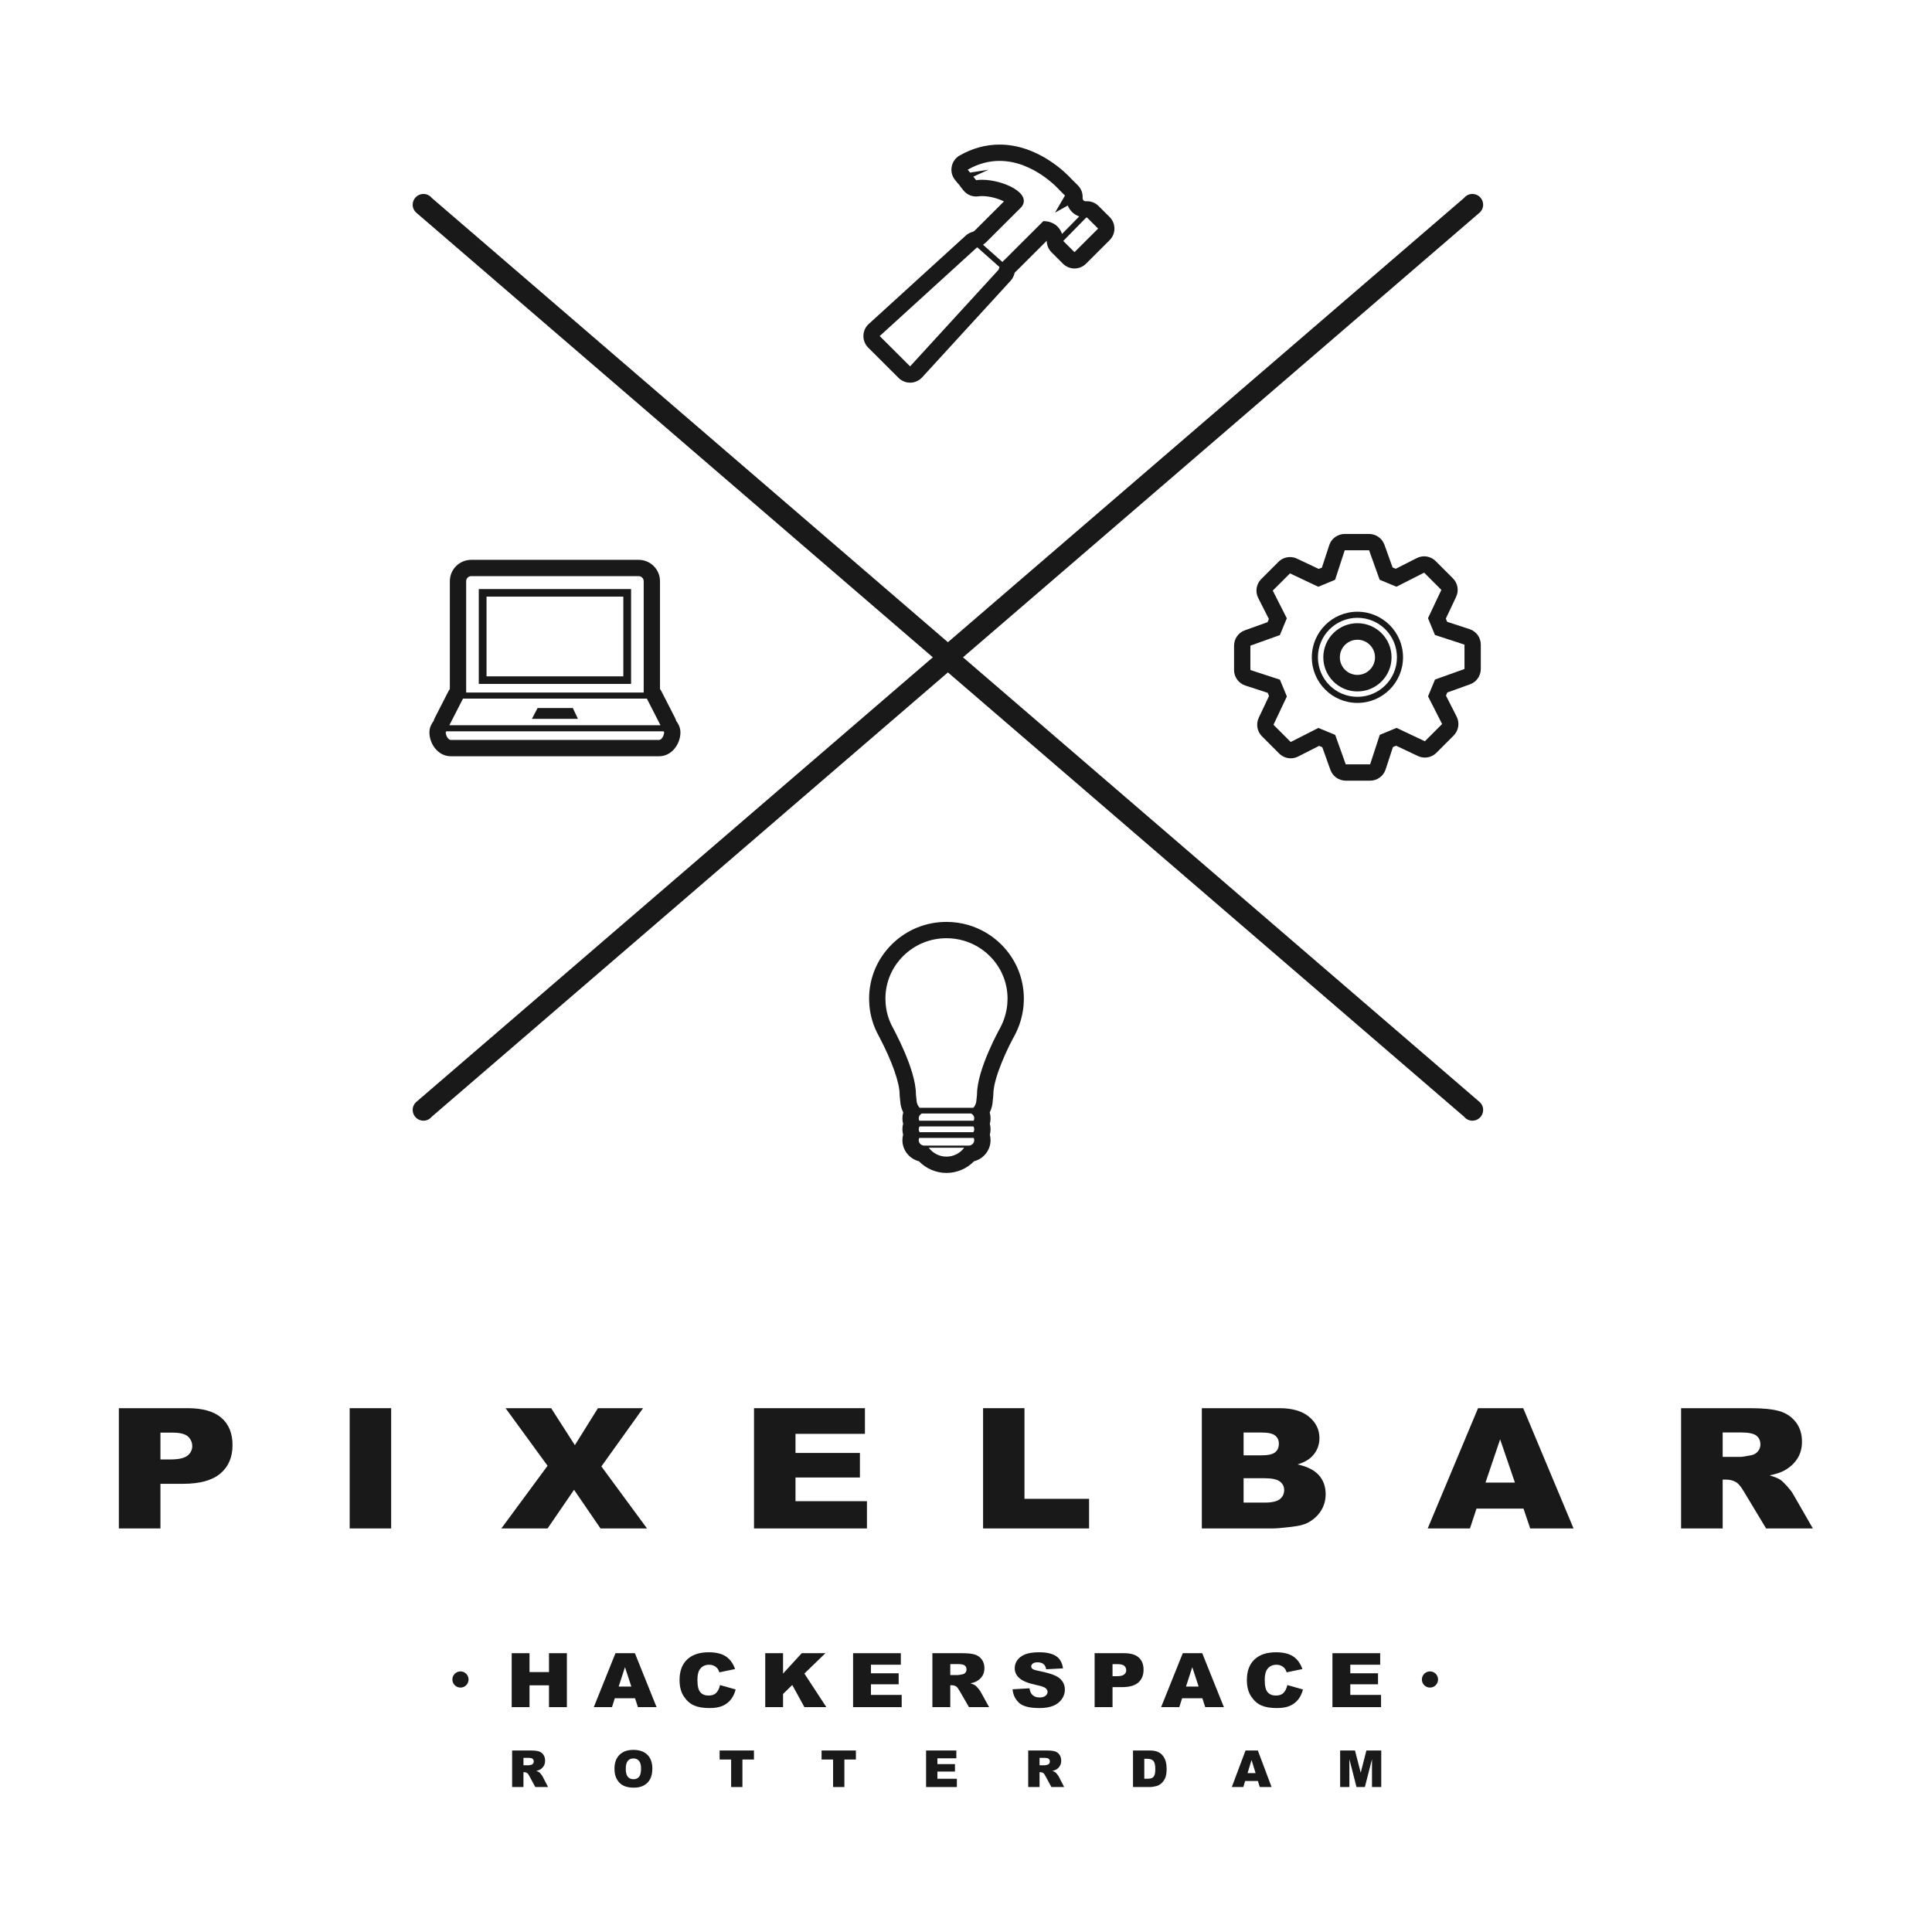 <?xml version="1.0" encoding="UTF-8"?>
<svg width="4096px" height="4096px" viewBox="0 0 4096 4096" version="1.1" xmlns="http://www.w3.org/2000/svg" xmlns:xlink="http://www.w3.org/1999/xlink">
    <title>Pixelbar_Logo_Black_Transparent</title>
    <g id="Pixelbar_Logo_Black_Transparent" stroke="none" stroke-width="1" fill="none" fill-rule="evenodd">
        <g id="Pixelbar-Logo" transform="translate(252, 306.53)" fill="#1A1919">
            <g id="Rotterdam-Letters" transform="translate(833.733, 3403.35)">
                <path d="M39.9,1.32 C47.3,1.32 52.955,1.96 56.864,3.22 C60.775,4.49 63.929,6.84 66.324,10.28 C68.721,13.71 69.918,17.9 69.918,22.83 C69.918,27.13 69.001,30.84 67.168,33.96 C65.335,37.07 62.814,39.6 59.607,41.54 C57.562,42.77 54.761,43.79 51.199,44.6 C54.051,45.56 56.128,46.51 57.432,47.46 C58.311,48.09 59.587,49.45 61.261,51.53 C62.933,53.61 64.051,55.22 64.613,56.35 L76.207,78.8 L49.156,78.8 L36.359,55.12 C34.739,52.05 33.295,50.06 32.026,49.15 C30.3,47.95 28.345,47.35 26.16,47.35 L24.047,47.35 L24.047,78.8 L1.13686838e-13,78.8 L1.13686838e-13,1.32 Z M34.563,16.96 L24.047,16.96 L24.047,32.71 L34.141,32.71 C35.232,32.71 37.347,32.36 40.482,31.66 C42.067,31.34 43.362,30.53 44.366,29.22 C45.371,27.92 45.872,26.42 45.872,24.73 C45.872,22.23 45.08,20.31 43.495,18.97 C41.909,17.63 38.932,16.96 34.563,16.96 Z" id="Combined-Shape"></path>
                <path d="M257.007,0 C269.907,0 279.837,3.46 286.817,10.38 C293.787,17.31 297.277,27 297.277,39.48 C297.277,48.53 295.757,55.96 292.707,61.75 C289.657,67.55 285.257,72.06 279.497,75.28 C273.737,78.5 266.557,80.12 257.957,80.12 C249.227,80.12 241.987,78.73 236.267,75.94 C230.537,73.16 225.897,68.75 222.337,62.73 C218.787,56.71 217.007,49.17 217.007,40.11 C217.007,27.46 220.527,17.62 227.577,10.57 C234.617,3.52 244.427,0 257.007,0 Z M256.957,18.13 C252.127,18.13 248.257,19.84 245.327,23.25 C242.407,26.67 240.947,32.33 240.947,40.22 C240.947,48.04 242.397,53.66 245.307,57.08 C248.207,60.49 252.167,62.2 257.167,62.2 C262.307,62.2 266.297,60.53 269.107,57.18 C271.927,53.84 273.337,47.83 273.337,39.16 C273.337,31.87 271.867,26.54 268.927,23.17 C265.987,19.81 261.997,18.13 256.957,18.13 Z" id="Combined-Shape"></path>
                <polygon id="Path" points="439.927 20.45 464.337 20.45 464.337 78.8 488.277 78.8 488.277 20.45 512.697 20.45 512.697 1.32 439.927 1.32"></polygon>
                <polygon id="Path" points="656.087 20.45 680.497 20.45 680.497 78.8 704.437 78.8 704.437 20.45 728.857 20.45 728.857 1.32 656.087 1.32"></polygon>
                <polygon id="Path" points="877.627 78.8 942.947 78.8 942.947 61.25 901.627 61.25 901.627 45.98 938.877 45.98 938.877 30.18 901.627 30.18 901.627 17.86 941.787 17.86 941.787 1.32 877.627 1.32"></polygon>
                <path d="M1134.057,1.32 C1141.457,1.32 1147.107,1.96 1151.027,3.22 C1154.937,4.49 1158.087,6.84 1160.477,10.28 C1162.877,13.71 1164.077,17.9 1164.077,22.83 C1164.077,27.13 1163.157,30.84 1161.327,33.96 C1159.497,37.07 1156.967,39.6 1153.767,41.54 C1151.717,42.77 1148.917,43.79 1145.357,44.6 C1148.207,45.56 1150.287,46.51 1151.587,47.46 C1152.467,48.09 1153.747,49.45 1155.417,51.53 C1157.087,53.61 1158.207,55.22 1158.767,56.35 L1170.367,78.8 L1143.317,78.8 L1130.517,55.12 C1128.897,52.05 1127.457,50.06 1126.187,49.15 C1124.457,47.95 1122.497,47.35 1120.317,47.35 L1118.207,47.35 L1118.207,78.8 L1094.157,78.8 L1094.157,1.32 Z M1128.717,16.96 L1118.207,16.96 L1118.207,32.71 L1128.297,32.71 C1129.387,32.71 1131.507,32.36 1134.637,31.66 C1136.227,31.34 1137.517,30.53 1138.527,29.22 C1139.527,27.92 1140.027,26.42 1140.027,24.73 C1140.027,22.23 1139.237,20.31 1137.647,18.97 C1136.067,17.63 1133.087,16.96 1128.717,16.96 Z" id="Combined-Shape"></path>
                <path d="M1351.907,1.32 C1358.917,1.32 1364.577,2.27 1368.897,4.17 C1373.207,6.08 1376.777,8.81 1379.597,12.37 C1382.417,15.93 1384.457,20.06 1385.727,24.79 C1386.997,29.51 1387.627,34.51 1387.627,39.79 C1387.627,48.07 1386.687,54.5 1384.807,59.06 C1382.917,63.62 1380.297,67.44 1376.957,70.52 C1373.607,73.61 1370.017,75.66 1366.177,76.68 C1360.927,78.09 1356.167,78.8 1351.907,78.8 L1316.337,78.8 L1316.337,1.32 Z M1346.247,18.87 L1340.277,18.87 L1340.277,61.2 L1346.147,61.2 C1351.147,61.2 1354.707,60.64 1356.817,59.53 C1358.937,58.42 1360.587,56.49 1361.787,53.72 C1362.987,50.95 1363.587,46.47 1363.587,40.27 C1363.587,32.06 1362.247,26.44 1359.567,23.41 C1356.887,20.38 1352.457,18.87 1346.247,18.87 Z" id="Combined-Shape"></path>
                <path d="M1581.017,1.32 L1610.127,78.8 L1585.057,78.8 L1581.187,66.01 L1554.007,66.01 L1550.227,78.8 L1525.787,78.8 L1554.907,1.32 L1581.017,1.32 Z M1567.667,21.4 L1559.207,49.25 L1576.217,49.25 L1567.667,21.4 Z" id="Combined-Shape"></path>
                <polygon id="Path" points="1755.477 78.8 1775.077 78.8 1775.077 19.71 1790.157 78.8 1807.907 78.8 1823.007 19.71 1823.007 78.8 1842.617 78.8 1842.617 1.32 1811.157 1.32 1799.097 48.46 1786.957 1.32 1755.477 1.32"></polygon>
            </g>
            <g id="Hackerspace-Letters" transform="translate(707.097, 3196.43)">
                <path d="M34.313,57.69 C34.313,67.17 26.632,74.85 17.157,74.85 C7.682,74.85 0,67.17 0,57.69 C0,48.22 7.682,40.54 17.157,40.54 C26.632,40.54 34.313,48.22 34.313,57.69" id="Dot-Start"></path>
                <polyline id="Fill-2" points="125.746 1.95 163.519 1.95 163.519 41.97 204.794 41.97 204.794 1.95 242.735 1.95 242.735 116.32 204.794 116.32 204.794 70.05 163.519 70.05 163.519 116.32 125.746 116.32 125.746 1.95"></polyline>
                <path d="M387.223,97.44 L344.333,97.44 L338.373,116.32 L299.803,116.32 L345.753,1.95 L386.953,1.95 L432.893,116.32 L393.333,116.32 L387.223,97.44 Z M379.383,72.71 L365.893,31.59 L352.533,72.71 L379.383,72.71 L379.383,72.71 Z" id="Fill-3"></path>
                <path d="M567.423,69.51 L600.533,78.87 C598.303,87.56 594.803,94.81 590.023,100.64 C585.243,106.46 579.313,110.86 572.223,113.82 C565.133,116.79 556.113,118.27 545.163,118.27 C531.873,118.27 521.023,116.47 512.603,112.85 C504.173,109.24 496.913,102.89 490.793,93.79 C484.683,84.69 481.623,73.05 481.623,58.86 C481.623,39.94 487.003,25.4 497.753,15.24 C508.513,5.08 523.733,0 543.413,0 C558.813,0 570.913,2.91 579.723,8.73 C588.533,14.56 595.083,23.51 599.363,35.57 L566.003,42.51 C564.843,39.03 563.613,36.48 562.343,34.87 C560.223,32.17 557.643,30.09 554.583,28.63 C551.523,27.17 548.113,26.44 544.333,26.44 C535.763,26.44 529.203,29.67 524.653,36.1 C521.203,40.89 519.483,48.39 519.483,58.63 C519.483,71.3 521.533,79.99 525.653,84.69 C529.763,89.39 535.543,91.74 542.993,91.74 C550.223,91.74 555.683,89.85 559.383,86.05 C563.073,82.25 565.753,76.74 567.423,69.51" id="Fill-4"></path>
                <polyline id="Fill-5" points="663.273 1.95 701.043 1.95 701.043 45.17 740.613 1.95 790.853 1.95 746.243 45.12 792.853 116.32 746.333 116.32 720.563 69.29 701.043 88.41 701.043 116.32 663.273 116.32 663.273 1.95"></polyline>
                <polyline id="Fill-6" points="849.503 1.95 950.733 1.95 950.733 26.37 887.363 26.37 887.363 44.54 946.153 44.54 946.153 67.87 887.363 67.87 887.363 90.42 952.573 90.42 952.573 116.32 849.503 116.32 849.503 1.95"></polyline>
                <path d="M1017.653,116.32 L1017.653,1.95 L1080.603,1.95 C1092.283,1.95 1101.203,2.88 1107.373,4.75 C1113.543,6.63 1118.513,10.1 1122.293,15.17 C1126.083,20.24 1127.963,26.42 1127.963,33.7 C1127.963,40.05 1126.523,45.52 1123.633,50.12 C1120.733,54.73 1116.763,58.46 1111.703,61.32 C1108.473,63.14 1104.053,64.65 1098.433,65.84 C1102.933,67.25 1106.213,68.65 1108.263,70.06 C1109.653,71 1111.673,73 1114.303,76.07 C1116.943,79.14 1118.713,81.51 1119.593,83.18 L1137.893,116.32 L1095.213,116.32 L1075.023,81.37 C1072.463,76.84 1070.183,73.91 1068.183,72.55 C1065.453,70.78 1062.373,69.9 1058.923,69.9 L1055.593,69.9 L1055.593,116.32 L1017.653,116.32 Z M1055.593,48.29 L1071.513,48.29 C1073.243,48.29 1076.573,47.77 1081.523,46.73 C1084.023,46.26 1086.063,45.06 1087.653,43.14 C1089.233,41.22 1090.023,39.01 1090.023,36.51 C1090.023,32.82 1088.773,29.98 1086.273,28 C1083.773,26.03 1079.073,25.04 1072.183,25.04 L1055.593,25.04 L1055.593,48.29 L1055.593,48.29 Z" id="Fill-7"></path>
                <path d="M1187.623,78.48 L1223.563,76.37 C1224.343,81.84 1225.923,86 1228.313,88.86 C1232.203,93.49 1237.763,95.8 1244.993,95.8 C1250.383,95.8 1254.543,94.62 1257.463,92.25 C1260.373,89.88 1261.833,87.14 1261.833,84.02 C1261.833,81.06 1260.443,78.4 1257.663,76.07 C1254.883,73.72 1248.433,71.51 1238.323,69.43 C1221.753,65.95 1209.943,61.32 1202.883,55.54 C1195.763,49.77 1192.213,42.41 1192.213,33.47 C1192.213,27.59 1194.033,22.03 1197.673,16.81 C1201.313,11.58 1206.793,7.47 1214.103,4.48 C1221.413,1.49 1231.433,0 1244.163,0 C1259.773,0 1271.683,2.72 1279.893,8.15 C1288.083,13.58 1292.963,22.23 1294.523,34.09 L1258.923,36.04 C1257.973,30.89 1255.983,27.15 1252.963,24.8 C1249.923,22.46 1245.743,21.3 1240.403,21.3 C1236.013,21.3 1232.703,22.17 1230.483,23.91 C1228.263,25.65 1227.143,27.77 1227.143,30.27 C1227.143,32.09 1228.063,33.73 1229.903,35.18 C1231.683,36.69 1235.903,38.09 1242.573,39.39 C1259.083,42.72 1270.913,46.09 1278.053,49.5 C1285.193,52.9 1290.393,57.13 1293.643,62.18 C1296.903,67.22 1298.523,72.87 1298.523,79.11 C1298.523,86.44 1296.353,93.2 1292.023,99.39 C1287.683,105.58 1281.623,110.27 1273.843,113.47 C1266.063,116.67 1256.253,118.27 1244.413,118.27 C1223.613,118.27 1209.223,114.52 1201.213,107.04 C1193.213,99.55 1188.683,90.03 1187.623,78.48" id="Fill-8"></path>
                <path d="M1361.603,1.95 L1424.393,1.95 C1438.063,1.95 1448.303,4.99 1455.123,11.07 C1461.923,17.16 1465.333,25.82 1465.333,37.05 C1465.333,48.6 1461.623,57.63 1454.203,64.13 C1446.783,70.63 1435.453,73.88 1420.223,73.88 L1399.543,73.88 L1399.543,116.32 L1361.603,116.32 L1361.603,1.95 Z M1399.543,50.71 L1408.803,50.71 C1416.083,50.71 1421.193,49.53 1424.143,47.16 C1427.093,44.79 1428.563,41.76 1428.563,38.07 C1428.563,34.48 1427.283,31.43 1424.723,28.94 C1422.163,26.44 1417.363,25.2 1410.303,25.2 L1399.543,25.2 L1399.543,50.71 L1399.543,50.71 Z" id="Fill-9"></path>
                <path d="M1589.973,97.44 L1547.083,97.44 L1541.133,116.32 L1502.553,116.32 L1548.503,1.95 L1589.713,1.95 L1635.643,116.32 L1596.083,116.32 L1589.973,97.44 Z M1582.133,72.71 L1568.643,31.59 L1555.293,72.71 L1582.133,72.71 L1582.133,72.71 Z" id="Fill-10"></path>
                <path d="M1770.173,69.51 L1803.283,78.87 C1801.063,87.56 1797.553,94.81 1792.773,100.64 C1787.993,106.46 1782.063,110.86 1774.973,113.82 C1767.883,116.79 1758.863,118.27 1747.913,118.27 C1734.633,118.27 1723.773,116.47 1715.353,112.85 C1706.933,109.24 1699.663,102.89 1693.543,93.79 C1687.433,84.69 1684.373,73.05 1684.373,58.86 C1684.373,39.94 1689.753,25.4 1700.513,15.24 C1711.263,5.08 1726.483,0 1746.163,0 C1761.563,0 1773.673,2.91 1782.483,8.73 C1791.293,14.56 1797.833,23.51 1802.113,35.57 L1768.753,42.51 C1767.593,39.03 1766.373,36.48 1765.093,34.87 C1762.983,32.17 1760.393,30.09 1757.343,28.63 C1754.273,27.17 1750.863,26.44 1747.083,26.44 C1738.523,26.44 1731.963,29.67 1727.403,36.1 C1723.953,40.89 1722.233,48.39 1722.233,58.63 C1722.233,71.3 1724.293,79.99 1728.403,84.69 C1732.513,89.39 1738.293,91.74 1745.743,91.74 C1752.973,91.74 1758.433,89.85 1762.133,86.05 C1765.833,82.25 1768.503,76.74 1770.173,69.51" id="Fill-11"></path>
                <polyline id="Fill-12" points="1865.773 1.95 1967.003 1.95 1967.003 26.37 1903.633 26.37 1903.633 44.54 1962.423 44.54 1962.423 67.87 1903.633 67.87 1903.633 90.42 1968.843 90.42 1968.843 116.32 1865.773 116.32 1865.773 1.95"></polyline>
                <path d="M2089.723,57.69 C2089.723,67.17 2082.043,74.85 2072.573,74.85 C2063.093,74.85 2055.413,67.17 2055.413,57.69 C2055.413,48.22 2063.093,40.54 2072.573,40.54 C2082.043,40.54 2089.723,48.22 2089.723,57.69" id="Dot-End"></path>
            </g>
            <g id="Pixelbar-Letters" transform="translate(0, 2678.91)">
                <path d="M0,0 L145.869,0 C177.639,0 201.433,6.79 217.255,20.35 C233.072,33.91 240.984,53.22 240.984,78.26 C240.984,104 232.363,124.12 215.123,138.61 C197.882,153.11 171.567,160.36 136.184,160.36 L88.142,160.36 L88.142,254.97 L0,254.97 L0,0 Z M88.142,108.7 L109.644,108.7 C126.562,108.7 138.441,106.07 145.288,100.79 C152.132,95.52 155.555,88.76 155.555,80.53 C155.555,72.53 152.582,65.74 146.645,60.18 C140.702,54.61 129.53,51.83 113.132,51.83 L88.142,51.83 L88.142,108.7 L88.142,108.7 Z" id="Fill-16"></path>
                <polygon id="Fill-18" points="489.342 254.97 577.292 254.97 577.292 0 489.342 0"></polygon>
                <polyline id="Fill-19" points="819.835 0 916.5 0 966.768 78.44 1015.68 0 1111.38 0 1022.98 123.48 1119.71 254.97 1021.1 254.97 965.025 173.05 908.943 254.97 810.923 254.97 908.883 122.1 819.835 0"></polyline>
                <polyline id="Fill-20" points="1346.56 0 1581.74 0 1581.74 54.44 1434.51 54.44 1434.51 94.96 1571.08 94.96 1571.08 146.97 1434.51 146.97 1434.51 197.23 1586 197.23 1586 254.97 1346.56 254.97 1346.56 0"></polyline>
                <polyline id="Fill-21" points="1832.22 0 1919.98 0 1919.98 192.19 2056.94 192.19 2056.94 254.97 1832.22 254.97 1832.22 0"></polyline>
                <path d="M2295.99,0 L2460.27,0 C2487.64,0 2508.66,6.09 2523.32,18.27 C2537.97,30.44 2545.31,45.51 2545.31,63.49 C2545.31,78.56 2540.08,91.48 2529.62,102.27 C2522.64,109.46 2512.44,115.14 2499.01,119.31 C2519.41,123.72 2534.42,131.29 2544.05,142.01 C2553.66,152.73 2558.48,166.21 2558.48,182.45 C2558.48,195.67 2555.06,207.55 2548.21,218.1 C2541.37,228.65 2532,237 2520.12,243.14 C2512.76,246.97 2501.65,249.75 2486.8,251.49 C2467.04,253.81 2453.94,254.97 2447.48,254.97 L2295.99,254.97 L2295.99,0 Z M2384.52,100.01 L2422.69,100.01 C2436.37,100.01 2445.9,97.89 2451.26,93.66 C2456.61,89.43 2459.3,83.31 2459.3,75.31 C2459.3,67.89 2456.61,62.09 2451.26,57.91 C2445.9,53.75 2436.56,51.65 2423.27,51.65 L2384.52,51.65 L2384.52,100.01 Z M2384.52,200.19 L2429.27,200.19 C2444.38,200.19 2455.03,197.78 2461.23,192.97 C2467.43,188.16 2470.53,181.69 2470.53,173.58 C2470.53,166.04 2467.46,159.98 2461.33,155.4 C2455.19,150.82 2444.44,148.53 2429.08,148.53 L2384.52,148.53 L2384.52,200.19 L2384.52,200.19 Z" id="Fill-22"></path>
                <path d="M2977.94,212.88 L2878.31,212.88 L2864.47,254.97 L2774.87,254.97 L2881.61,0 L2977.33,0 L3084.05,254.97 L2992.15,254.97 L2977.94,212.88 Z M2959.74,157.75 L2928.4,66.09 L2897.38,157.75 L2959.74,157.75 L2959.74,157.75 Z" id="Fill-23"></path>
                <path d="M3312.06,254.97 L3312.06,0 L3458.32,0 C3485.44,0 3506.17,2.09 3520.5,6.26 C3534.84,10.44 3546.4,18.18 3555.18,29.48 C3563.96,40.79 3568.35,54.56 3568.35,70.79 C3568.35,84.94 3564.99,97.14 3558.27,107.4 C3551.55,117.66 3542.31,125.98 3530.56,132.35 C3523.06,136.42 3512.78,139.78 3499.74,142.45 C3510.19,145.58 3517.8,148.71 3522.58,151.85 C3525.8,153.93 3530.48,158.4 3536.61,165.25 C3542.74,172.09 3546.84,177.38 3548.91,181.09 L3591.4,254.97 L3492.25,254.97 L3445.34,177.06 C3439.4,166.96 3434.1,160.42 3429.45,157.4 C3423.13,153.46 3415.96,151.49 3407.95,151.49 L3400.2,151.49 L3400.2,254.97 L3312.06,254.97 Z M3400.2,103.31 L3437.2,103.31 C3441.21,103.31 3448.95,102.15 3460.45,99.83 C3466.26,98.79 3471.01,96.12 3474.69,91.83 C3478.37,87.55 3480.21,82.61 3480.21,77.05 C3480.21,68.82 3477.3,62.5 3471.49,58.09 C3465.68,53.69 3454.77,51.48 3438.75,51.48 L3400.2,51.48 L3400.2,103.31 L3400.2,103.31 Z" id="Fill-24"></path>
            </g>
            <g id="Symbols" transform="translate(622.912, 0)">
                <g id="Gear" transform="translate(1741.408, 825.515)">
                    <path d="M286.27,34.582 L308.66,97.079 L344.28,111.834 L402.98,82.023 L439.51,118.547 L411.15,178.555 L425.91,214.175 L481.2,232.225 L488.5,234.615 L488.5,286.265 L426,308.645 L411.25,344.265 L437.59,396.115 L441.06,402.965 L404.53,439.495 L344.52,411.125 L308.9,425.885 L290.84,481.175 L288.46,488.475 L236.8,488.475 L214.42,425.975 L178.81,411.225 L126.94,437.555 L120.09,441.035 L83.58,404.505 L111.94,344.495 L97.18,308.875 L41.89,290.825 L34.59,288.445 L34.59,236.785 L97.1,214.405 L111.84,178.805 L85.51,126.932 L82.03,120.093 L118.55,83.57 L178.58,111.927 L214.19,97.177 L234.62,34.582 L286.27,34.582 Z M286.27,0 L234.62,0 C219.65,0 206.38,9.633 201.74,23.867 L199.36,31.169 L186.25,71.318 L179.5,74.114 L133.32,52.3 C128.6,50.071 123.56,48.987 118.56,48.986 C109.58,48.986 100.73,52.484 94.1,59.118 L57.58,95.642 C47,106.222 44.43,122.405 51.2,135.745 L73.8,180.275 L71.01,187.015 L22.93,204.235 C9.18,209.155 0,222.185 0,236.785 L0,288.445 C0,303.425 9.64,316.695 23.88,321.335 L31.18,323.705 L71.32,336.815 L74.12,343.575 L52.31,389.735 C46.08,402.935 48.8,418.635 59.12,428.955 L95.63,465.485 C102.28,472.135 111.13,475.625 120.1,475.625 C125.42,475.625 130.79,474.395 135.75,471.875 L142.6,468.395 L180.27,449.265 L187.03,452.065 L204.24,500.135 C209.17,513.885 222.2,523.055 236.8,523.055 L288.46,523.055 C303.41,523.055 316.68,513.435 321.33,499.225 L336.83,451.745 L343.59,448.945 L389.75,470.765 C394.48,472.995 399.52,474.075 404.52,474.075 C413.5,474.075 422.35,470.575 428.99,463.945 L465.51,427.415 C476.09,416.835 478.67,400.655 471.9,387.315 L468.43,380.475 L449.29,342.795 L452.09,336.035 L500.16,318.815 C513.91,313.895 523.08,300.865 523.08,286.265 L523.08,234.615 C523.08,219.645 513.45,206.375 499.23,201.735 L491.93,199.355 L451.77,186.245 L448.97,179.475 L470.78,133.323 C477.02,120.118 474.29,104.417 463.96,94.091 L427.44,57.567 C420.79,50.926 411.94,47.439 402.97,47.439 C397.65,47.438 392.29,48.664 387.33,51.186 L380.49,54.66 L342.81,73.794 L336.05,70.992 L318.83,22.92 C313.9,9.173 300.87,0 286.27,0 L286.27,0 Z" id="Fill-26"></path>
                    <path d="M261.55,189.195 C221.6,189.195 189.21,221.585 189.21,261.525 C189.21,301.475 221.6,333.855 261.55,333.855 C301.49,333.855 333.87,301.475 333.87,261.525 C333.87,221.585 301.49,189.195 261.55,189.195 M261.54,298.795 C240.96,298.795 224.27,282.115 224.27,261.525 C224.27,240.945 240.96,224.255 261.54,224.255 C282.13,224.255 298.81,240.945 298.81,261.525 C298.81,282.115 282.13,298.795 261.54,298.795" id="Fill-27"></path>
                    <path d="M261.54,164.861 C208.15,164.861 164.87,208.135 164.87,261.525 C164.87,314.915 208.15,358.195 261.54,358.195 C314.93,358.195 358.21,314.915 358.21,261.525 C358.21,208.135 314.93,164.861 261.54,164.861 M261.54,345.295 C215.28,345.295 177.77,307.795 177.77,261.525 C177.77,215.265 215.28,177.755 261.54,177.755 C307.81,177.755 345.32,215.265 345.32,261.525 C345.32,307.795 307.81,345.295 261.54,345.295" id="Fill-28"></path>
                </g>
                <g id="Hammer" transform="translate(955.569, 0)">
                    <path d="M522.049,153.624 L498.529,130.167 C492.029,123.68 483.229,120.07 474.109,120.07 C473.339,120.07 472.559,120.096 471.789,120.147 C471.619,120.159 471.459,120.164 471.299,120.164 C470.029,120.164 468.179,119.833 466.599,118.257 C464.899,116.561 464.649,114.587 464.739,113.231 C465.419,103.253 461.739,93.472 454.659,86.41 L440.619,72.412 C432.039,62.982 371.589,0.006 288.719,-1.98951966e-13 C259.529,-1.98951966e-13 231.049,7.775 204.079,23.117 C195.289,28.121 189.119,36.728 187.219,46.668 C185.309,56.608 187.859,66.884 194.179,74.786 L199.139,80.978 C200.299,82.431 201.569,83.773 202.919,84.999 C203.819,86.588 204.849,88.114 206.009,89.562 L212.039,97.09 C218.649,105.358 228.619,110.063 239.029,110.063 C240.739,110.063 242.449,109.937 244.169,109.68 C246.319,109.356 248.809,109.192 251.569,109.192 C268.819,109.192 286.979,114.918 298.009,120.516 L237.089,181.269 C236.269,181.916 235.469,182.607 234.699,183.338 C233.869,184.129 232.929,184.649 231.839,184.928 C226.339,186.327 221.269,189.057 217.079,192.877 L11.289,380.358 C4.299,386.728 0.219,395.685 0.009,405.141 C-0.201,414.598 3.469,423.729 10.159,430.409 L74.589,494.661 C81.079,501.132 89.869,504.755 99.009,504.755 C99.269,504.755 99.529,504.755 99.789,504.748 C109.219,504.534 118.149,500.482 124.509,493.529 L312.079,288.73 C316.049,284.389 318.849,279.106 320.219,273.379 C320.479,272.263 320.969,271.33 321.689,270.536 L321.999,270.271 L322.259,270.046 C322.879,269.507 323.489,268.946 324.069,268.366 L388.719,203.89 C388.709,213.076 392.359,221.907 398.879,228.414 L423.099,252.568 C429.849,259.297 438.689,262.664 447.519,262.664 C456.359,262.664 465.189,259.298 471.939,252.567 L522.049,202.596 C528.549,196.108 532.209,187.297 532.209,178.109 C532.209,168.921 528.549,160.111 522.049,153.624 L522.049,153.624 Z M99.009,470.173 L34.589,405.921 L240.369,218.441 C240.819,218.328 241.239,218.146 241.679,218.019 L288.429,259.559 C287.669,261.46 287.039,263.4 286.569,265.373 L99.009,470.173 Z M381.509,162.243 L381.509,162.241 L299.649,243.879 C298.909,244.513 298.179,245.139 297.479,245.833 C296.499,246.813 295.599,247.841 294.739,248.892 L253.619,212.348 C255.309,211.168 256.959,209.889 258.509,208.422 L258.669,208.586 L335.009,132.451 C358.499,103.082 295.799,74.609 251.569,74.609 C247.179,74.609 242.959,74.891 239.039,75.479 L233.009,67.951 L265.189,53.318 L226.139,59.369 L221.179,53.176 C244.739,39.774 267.529,34.582 288.709,34.582 C361.689,34.588 415.539,96.237 415.539,96.237 L427.369,108.034 L406.239,144.242 L433.239,129.247 C435.239,134.151 438.179,138.762 442.179,142.744 C446.659,147.218 451.939,150.388 457.539,152.358 L421.119,189.434 C419.169,183.632 415.929,178.17 411.289,173.547 C403.269,165.546 392.019,162.27 381.509,162.243 L381.509,162.243 Z M447.519,228.082 L423.689,204.314 L472.419,154.709 C472.979,154.693 473.539,154.69 474.109,154.652 L497.629,178.109 L447.519,228.082 L447.519,228.082 Z" id="Fill-30"></path>
                </g>
                <g id="Laptop" transform="translate(35.485, 880.351)">
                    <path d="M104.645,263.049 L427.553,263.049 L427.553,61.996 L104.645,61.996 L104.645,263.049 Z M121.09,247.039 L411.113,247.039 L411.113,77.999 L121.09,77.999 L121.09,247.039 Z" id="Fill-32"></path>
                    <path d="M443.573,34.583 C449.493,34.583 454.283,39.386 454.283,45.315 L454.283,279.039 C454.283,279.389 454.213,279.729 454.183,280.079 C454.213,280.429 454.283,280.759 454.283,281.119 L454.373,281.289 L77.813,281.289 L77.903,281.119 C77.903,280.759 77.972,280.429 78.007,280.079 C77.972,279.729 77.903,279.389 77.903,279.039 L77.903,45.315 C77.903,39.386 82.697,34.583 88.611,34.583 L443.573,34.583 Z M460.973,294.179 L489.893,350.679 L42.297,350.679 L71.215,294.179 L460.973,294.179 Z M217.3,337.119 L314.886,337.119 L304.055,314.229 L229.315,314.229 L217.3,337.119 Z M496.483,363.579 L497.603,365.759 C497.603,371.679 492.813,381.849 486.893,381.849 L45.291,381.849 C39.378,381.849 34.583,371.679 34.583,365.759 L35.699,363.579 L496.483,363.579 Z M443.573,0 L88.611,0 C63.637,0 43.32,20.328 43.32,45.315 L43.32,273.739 C42.244,275.209 41.277,276.769 40.431,278.429 L11.512,334.929 C10.39,337.119 9.519,339.399 8.895,341.719 C7.376,343.589 6.039,345.619 4.917,347.809 L3.801,349.989 C1.303,354.869 0,360.269 0,365.759 C0,390.229 18.199,416.429 45.291,416.429 L486.893,416.429 C513.983,416.429 532.183,390.229 532.183,365.759 C532.183,360.269 530.883,354.869 528.383,349.989 L527.273,347.809 C526.143,345.619 524.813,343.589 523.293,341.719 C522.663,339.399 521.793,337.119 520.673,334.929 L491.753,278.429 C490.913,276.769 489.943,275.209 488.863,273.739 L488.863,45.315 C488.863,20.328 468.543,0 443.573,0 L443.573,0 Z" id="Fill-33"></path>
                </g>
                <g id="Lightbulb" transform="translate(967.648, 1647.98)">
                    <path d="M279.97,47.62 C260.55,28.38 236.46,14.19 210.29,6.56 C195.29,2.2 179.75,0 164.06,0 C120.3,0 79.14,16.91 48.15,47.61 C17.11,78.36 0,119.29 0,162.86 C0,163.39 0.02,163.93 0.04,164.47 L0.59,176.26 C0.62,176.79 0.65,177.3 0.7,177.82 C2.73,199.96 9.2,221.1 19.92,240.65 C20.39,241.6 20.88,242.53 21.38,243.47 C48.53,295.11 64.74,340.89 64.74,365.94 C64.74,367.13 64.8,368.32 64.93,369.5 L66.58,385.49 C66.75,387.09 67.02,388.67 67.41,390.23 C68.67,395.34 70.35,399.91 72.35,403.99 C71.23,407.95 70.63,412.12 70.63,416.43 C70.63,420.42 71.14,424.3 72.11,428.01 C71.14,431.71 70.63,435.59 70.63,439.58 C70.63,443.58 71.14,447.45 72.11,451.15 C71.14,454.84 70.63,458.72 70.63,462.71 C70.63,484.2 85.51,502.31 105.59,507.43 C120.8,523.1 141.98,532.21 164.06,532.21 C186.15,532.21 207.33,523.1 222.53,507.43 C242.6,502.3 257.48,484.2 257.48,462.71 C257.48,458.72 256.96,454.84 256,451.15 C256.96,447.45 257.48,443.58 257.48,439.58 C257.48,435.59 256.96,431.71 256,428.01 C256.96,424.3 257.48,420.42 257.48,416.43 C257.48,412.12 256.88,407.95 255.76,403.99 C257.76,399.91 259.44,395.33 260.71,390.21 C261.09,388.66 261.36,387.08 261.53,385.49 L263.18,369.5 C263.3,368.32 263.37,367.13 263.37,365.94 C263.37,329.03 296.43,262.19 308.02,241.68 C308.19,241.38 308.35,241.08 308.51,240.78 C319.04,220.89 325.39,199.71 327.41,177.83 C327.46,177.31 327.49,176.8 327.52,176.28 L328.07,164.48 C328.1,163.94 328.11,163.4 328.11,162.86 C328.11,119.31 311.01,78.38 279.97,47.62 M105.21,416.43 C105.21,411.98 107.86,408.16 111.68,406.23 L216.42,406.23 C220.25,408.16 222.89,411.98 222.89,416.43 C222.89,418.24 222.43,419.93 221.66,421.46 L106.45,421.46 C105.68,419.93 105.21,418.24 105.21,416.43 M105.21,439.58 C105.21,437.41 105.87,435.39 106.96,433.65 L221.15,433.65 C222.23,435.39 222.89,437.41 222.89,439.58 C222.89,441.89 222.18,444.03 220.97,445.83 L107.14,445.83 C105.93,444.03 105.21,441.89 105.21,439.58 M164.06,497.63 C148.65,497.63 135.01,490.2 126.52,478.77 L201.59,478.77 C193.11,490.2 179.46,497.63 164.06,497.63 M210.93,474.29 L117.18,474.29 C110.58,474.29 105.21,469.11 105.21,462.71 C105.21,461.04 105.6,459.46 106.27,458.02 L221.84,458.02 C222.51,459.46 222.89,461.04 222.89,462.71 C222.89,469.11 217.52,474.29 210.93,474.29 M292.97,174.66 C291.35,192.3 286.15,209.1 277.95,224.6 C277.45,225.47 228.78,311.92 228.78,365.94 L227.13,381.93 C225.8,387.32 223.73,391.36 220.96,394.05 L107.15,394.05 C104.38,391.36 102.31,387.32 100.98,381.93 L99.33,365.94 C99.33,311.92 50.66,225.47 50.57,224.6 C41.96,209.1 36.76,192.3 35.14,174.66 L34.59,162.86 C34.59,128.61 48.04,96.4 72.49,72.18 C96.96,47.93 129.47,34.58 164.06,34.58 C176.51,34.58 188.79,36.33 200.61,39.76 C221.29,45.79 240.3,57 255.63,72.18 C280.06,96.4 293.53,128.6 293.53,162.86 L292.97,174.66" id="Fill-34"></path>
                </g>
                <path d="M2261.048,145.094 L1166.758,1087.04 L2261.048,2028.99 C2266.168,2033.18 2269.498,2039.47 2269.498,2046.6 C2269.498,2059.21 2259.278,2069.44 2246.658,2069.44 C2239.528,2069.44 2233.238,2066.11 2229.048,2060.99 L1134.748,1119.04 L40.455,2060.99 C36.264,2066.11 29.976,2069.44 22.847,2069.44 C10.228,2069.44 0,2059.21 0,2046.6 C0,2039.47 3.334,2033.18 8.45,2028.99 L1102.748,1087.04 L8.45,145.094 C3.334,140.904 0,134.618 0,127.488 C0,114.87 10.228,104.642 22.847,104.642 C29.976,104.642 36.264,107.975 40.455,113.092 L1134.748,1055.04 L2229.048,113.092 C2233.238,107.975 2239.528,104.642 2246.658,104.642 C2259.278,104.642 2269.498,114.87 2269.498,127.488 C2269.498,134.618 2266.168,140.904 2261.048,145.094" id="X"></path>
            </g>
        </g>
    </g>
</svg>